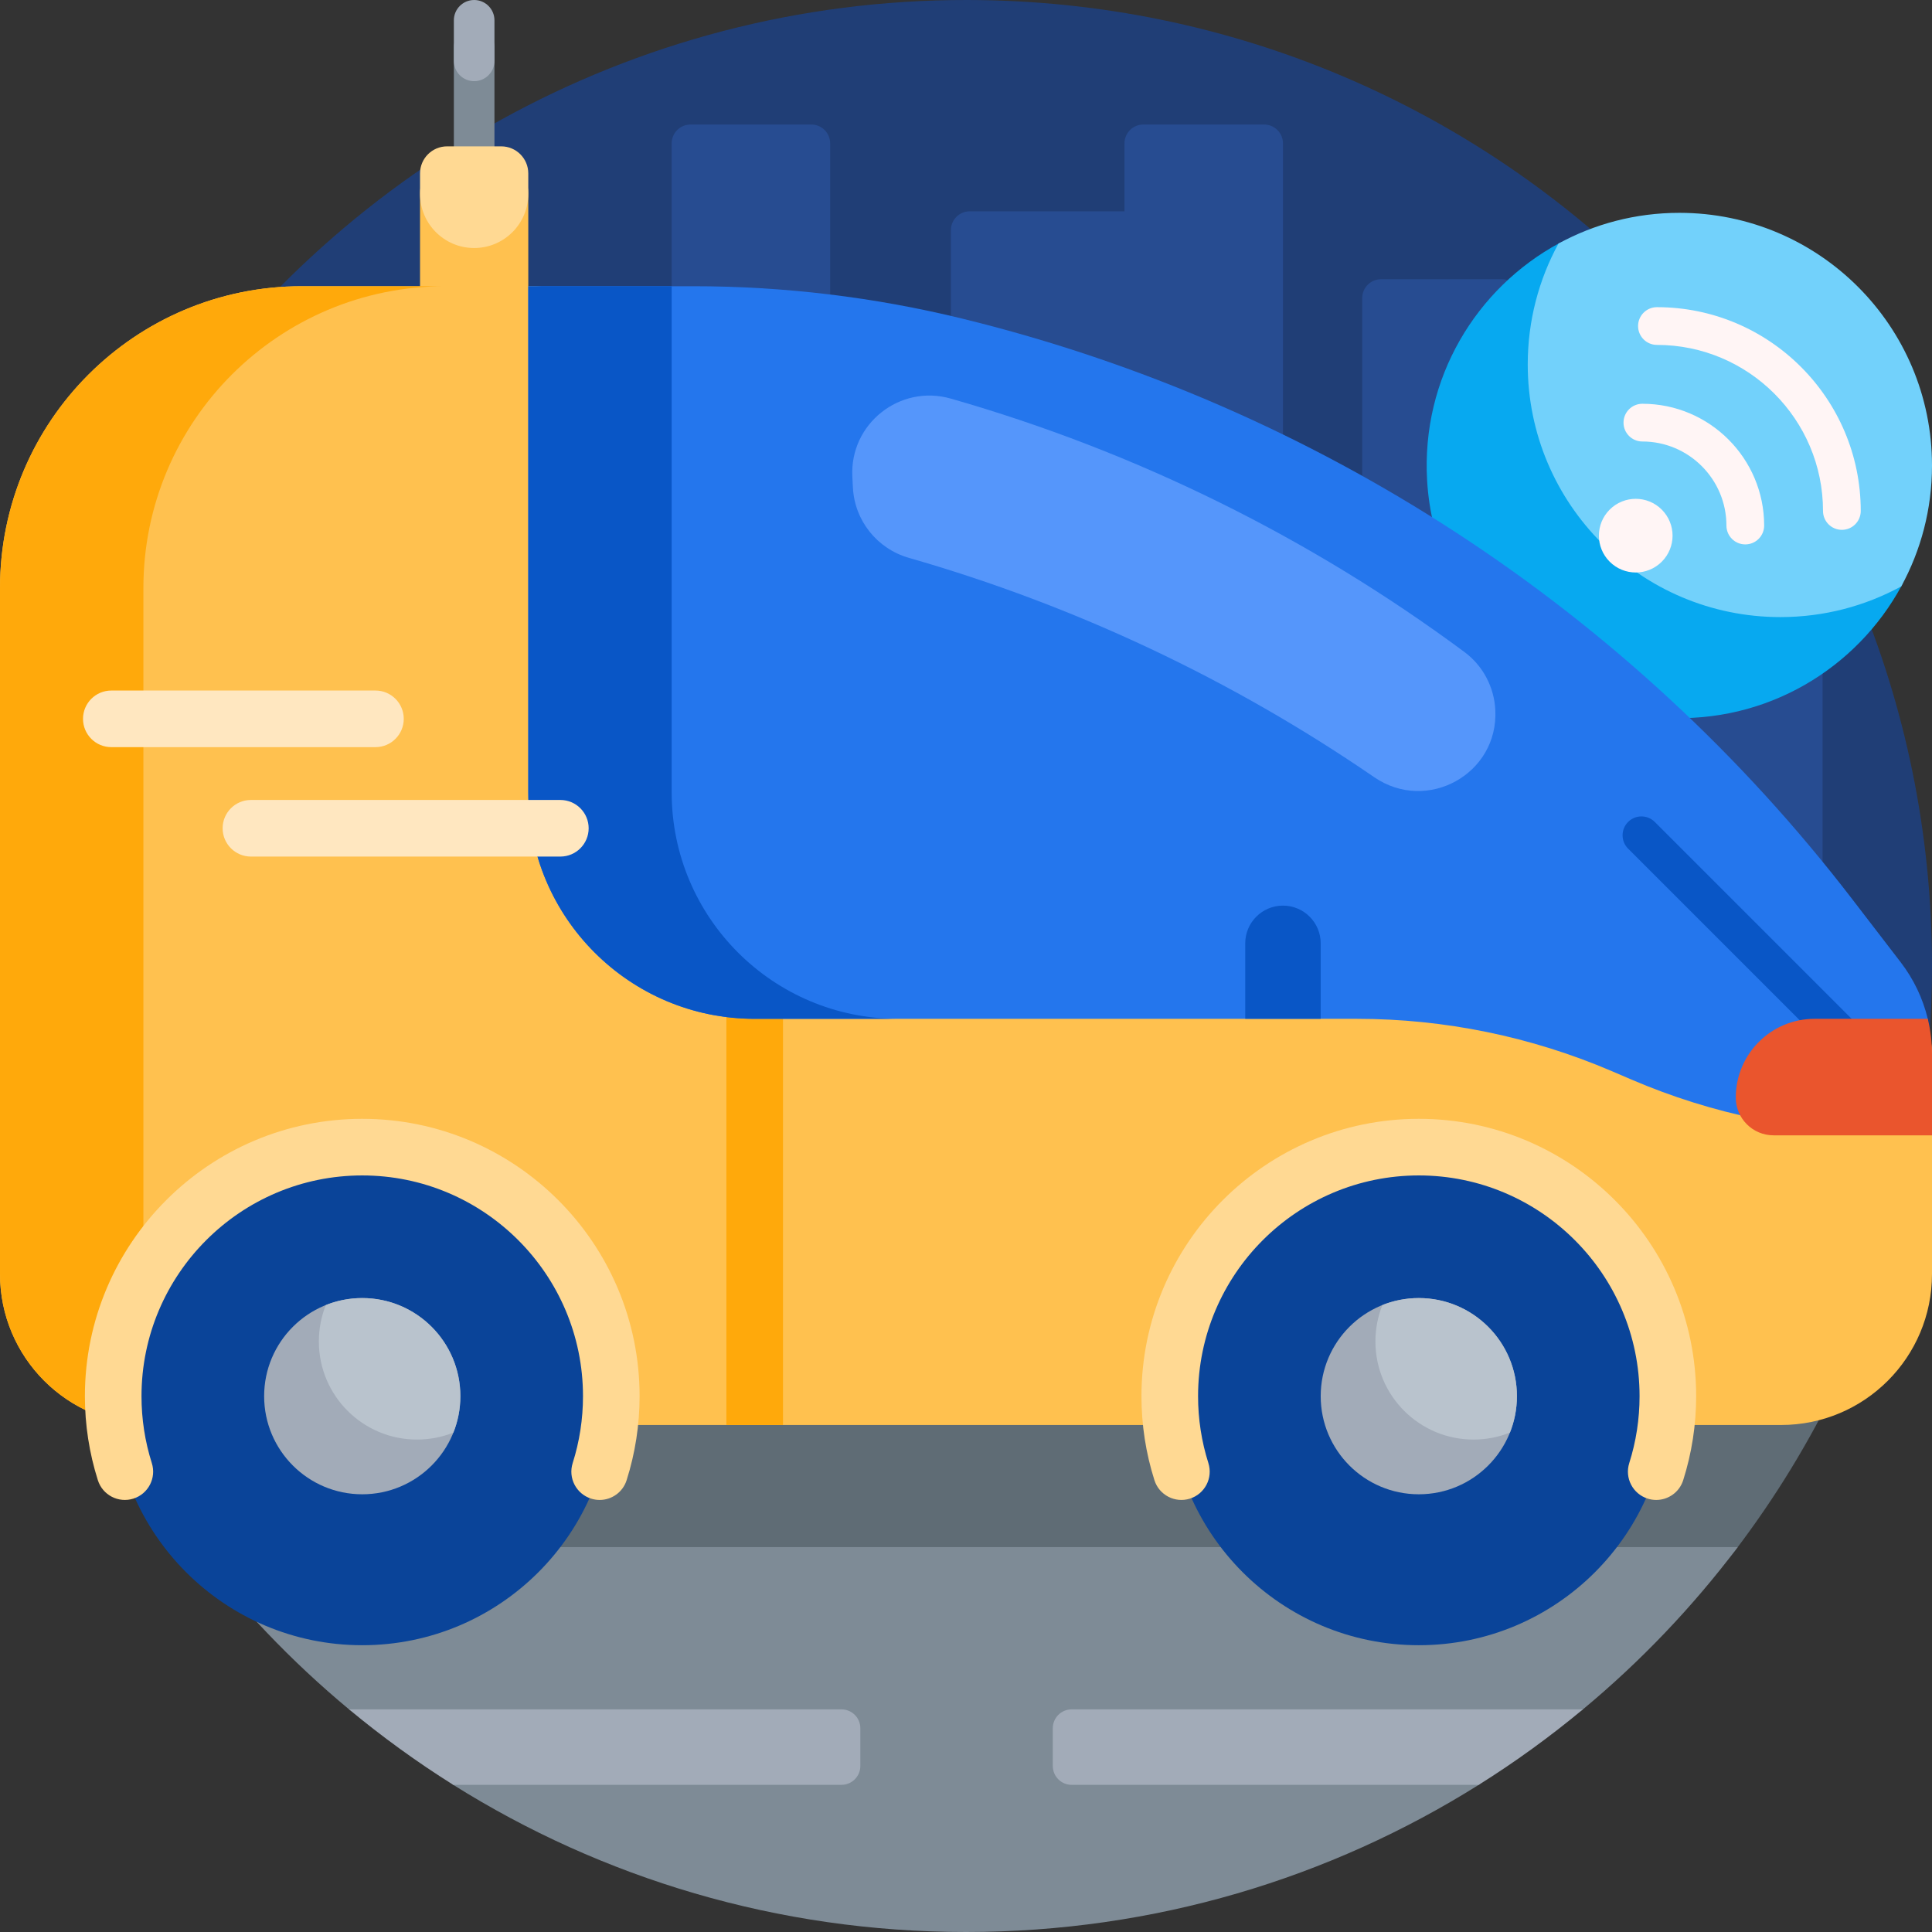 <svg id="Capa_1" enable-background="new 0 0 512 512" height="512" viewBox="0 0 512 512" width="512" xmlns="http://www.w3.org/2000/svg"><rect x="0" y="0" width="512" height="512" fill="#333333" stroke="none"/><g><path d="m512 256c0 28.308-4.595 55.543-13.08 81h-456.92v-221.238c45.922-69.755 124.984-115.87 214.316-115.762 141.24.171 255.684 114.721 255.684 256z" fill="#203e76"/><path d="m220 38v71c0 2.761-2.239 5-5 5h-32c-2.761 0-5-2.239-5-5v-71c0-2.761 2.239-5 5-5h32c2.761 0 5 2.239 5 5zm178 36h-32c-2.761 0-5 2.239-5 5v71c0 2.761 2.239 5 5 5h32c2.761 0 5-2.239 5-5v-71c0-2.761-2.239-5-5-5zm80 99h-49c-2.761 0-5 2.239-5 5v71c0 2.761 2.239 5 5 5h49c2.761 0 5-2.239 5-5v-71c0-2.761-2.239-5-5-5zm-143-140h-32c-2.761 0-5 2.239-5 5v18h-41c-2.761 0-5 2.239-5 5v71c0 2.761 2.239 5 5 5h41v22c0 2.761 2.239 5 5 5h32c2.761 0 5-2.239 5-5v-121c0-2.761-2.239-5-5-5z" fill="#274c91"/><path d="m487.228 366c-7.603 15.952-16.806 30.994-27.405 44.917-5.297 6.958-13.506 11.083-22.25 11.083h-376.464c-14.417-16.91-26.672-35.719-36.337-56z" fill="#5f6c75"/><path d="m460.517 410c-11.971 15.873-25.747 30.308-41.024 43-1.681 1.397-9.245 2.694-10.962 4.048-5.296 4.177-10.761 8.149-16.384 11.904-2.023 1.351 1.798 2.753-.265 4.048-39.379 24.711-85.962 39-135.883 39s-96.504-14.289-135.883-39c-1.913-1.201 5.515-2.579 3.636-3.828-5.843-3.885-11.517-8.004-17.008-12.343-1.655-1.307-12.617-2.481-14.238-3.828-15.276-12.692-29.052-27.127-41.024-43h409.035z" fill="#7e8b96"/><path d="m419.493 453c-8.732 7.255-17.955 13.941-27.61 20h-107.883c-2.761 0-5-2.239-5-5v-10c0-2.761 2.239-5 5-5zm-196.493 0h-130.493c8.732 7.255 17.955 13.941 27.61 20h102.883c2.761 0 5-2.239 5-5v-10c0-2.761-2.239-5-5-5z" fill="#a2abb8"/><path d="m125.657 114.024c-2.97 0-5.378-2.408-5.378-5.378v-96.096c0-2.97 2.408-5.378 5.378-5.378 2.97 0 5.378 2.408 5.378 5.378v96.096c.001 2.97-2.407 5.378-5.378 5.378z" fill="#7e8b96"/><path d="m131.036 5.378v10.757c0 2.97-2.408 5.378-5.379 5.378s-5.379-2.408-5.379-5.378v-10.757c0-2.97 2.408-5.378 5.379-5.378s5.379 2.408 5.379 5.378z" fill="#a2abb8"/><path d="m512 279.398v58.24c0 22.091-17.909 40-40 40h-432c-22.091 0-40-17.909-40-40v-181.787c0-44.183 35.817-80 80-80h31.315v-24.796c0-3.96 3.211-7.171 7.171-7.171h14.343c3.961 0 7.171 3.211 7.171 7.171v24.796h1.372c9.183 0 16.628 7.444 16.628 16.628 0 93.506 75.802 169.308 169.308 169.308h166.924c9.68 0 17.723 7.747 17.767 17.427.001.061.001.122.001.184z" fill="#ffc14f"/><path d="m38 155.851v181.787c0 22.092 17.909 40 40 40h-38c-22.091 0-40-17.908-40-40v-181.787c0-44.183 35.817-80 80-80h38c-44.183 0-80 35.817-80 80zm154.5 61.787v160h15v-160z" fill="#ffa90b"/><path d="m503.979 155.163c-11.908 22.022-35.798 36.615-62.933 35.04-33.639-1.954-60.892-29.206-62.845-62.845-1.576-27.135 13.017-51.025 35.04-62.933 3.359-1.816 7.249 1.141 6.461 4.876-1.202 5.698-1.68 11.663-1.331 17.794 1.916 33.692 29.245 61.022 62.938 62.938 6.131.348 12.096-.129 17.794-1.331 3.736-.788 6.692 3.103 4.876 6.461z" fill="#07a9f0"/><path d="m512 123.362c0 11.603-2.952 22.516-8.145 32.03-9.514 5.193-20.427 8.144-32.03 8.144-36.98 0-66.958-29.978-66.958-66.958 0-11.603 2.952-22.516 8.144-32.03 9.514-5.193 20.427-8.144 32.03-8.144 36.981 0 66.959 29.978 66.959 66.958z" fill="#72d1fb"/><path d="m467.52 139.274c0 2.761-2.238 5-5 5s-5-2.239-5-5c0-12.281-9.991-22.272-22.272-22.272-2.762 0-5-2.239-5-5s2.238-5 5-5c17.794 0 32.272 14.477 32.272 32.272zm-28.413-57.87c-2.762 0-5 2.239-5 5s2.238 5 5 5c24.267 0 44.01 19.743 44.01 44.01 0 2.761 2.238 5 5 5s5-2.239 5-5c0-29.781-24.228-54.01-54.01-54.01zm-12.524 53.65c-3.812 3.812-3.812 9.993 0 13.805s9.993 3.812 13.805 0 3.812-9.993 0-13.805c-3.812-3.813-9.993-3.813-13.805 0z" fill="#fff5f5"/><path d="m507 279.399v20.601h-7c-23.227 0-46.212-4.718-67.562-13.867l-5.287-2.266c-21.349-9.149-44.334-13.867-67.561-13.867h-159.59c-33.137 0-60-26.863-60-60v-134.149h43.747c24.081 0 48.075 2.899 71.463 8.636 93.723 22.988 176.82 77.212 235.605 153.741l12.907 16.803c3.427 4.462 5.853 9.567 7.159 14.969.739 3.059-3.881 6.212-3.881 9.399z" fill="#2476ed"/><path d="m442 370c0 36.451-29.549 66-66 66s-66-29.549-66-66 29.549-66 66-66 66 29.549 66 66zm-346-66c-36.451 0-66 29.549-66 66s29.549 66 66 66 66-29.549 66-66-29.549-66-66-66z" fill="#0a4499"/><path d="m238 270h-38c-33.137 0-60-26.863-60-60v-134.149h38v134.149c0 33.137 26.863 60 60 60zm264.175 11.464-63.64-63.64c-1.953-1.953-5.118-1.953-7.071 0-1.953 1.953-1.953 5.118 0 7.071l63.64 63.64c1.953 1.953 5.118 1.953 7.071 0 1.953-1.952 1.953-5.118 0-7.071zm-162.175-41.464c-5.523 0-10 4.477-10 10v20h20v-20c0-5.523-4.477-10-10-10z" fill="#0956c6"/><path d="m122 370c0 14.359-11.641 26-26 26s-26-11.641-26-26 11.641-26 26-26 26 11.641 26 26zm254-26c-14.359 0-26 11.641-26 26s11.641 26 26 26 26-11.641 26-26-11.641-26-26-26z" fill="#a2abb8"/><path d="m402 370c0 3.41-.657 6.666-1.85 9.65-2.984 1.193-6.24 1.85-9.65 1.85-14.359 0-26-11.641-26-26 0-3.41.657-6.666 1.85-9.65 2.984-1.193 6.24-1.85 9.65-1.85 14.359 0 26 11.641 26 26zm-306-26c-3.41 0-6.666.657-9.65 1.85-1.193 2.984-1.85 6.24-1.85 9.65 0 14.359 11.641 26 26 26 3.41 0 6.666-.657 9.65-1.85 1.193-2.984 1.85-6.24 1.85-9.65 0-14.359-11.641-26-26-26z" fill="#b9c3cd"/><path d="m512 279.398v21.474h-42c-5.523 0-10-4.477-10-10 0-11.528 9.345-20.872 20.872-20.872h30.008c.739 3.059 1.12 6.212 1.12 9.398z" fill="#ea552d"/><path d="m158.917 397.502c-.753 0-1.518-.114-2.272-.354-3.948-1.254-6.132-5.471-4.878-9.418 1.813-5.709 2.733-11.674 2.733-17.729 0-32.257-26.243-58.5-58.5-58.5s-58.5 26.242-58.5 58.499c0 6.055.92 12.021 2.733 17.729 1.254 3.948-.93 8.165-4.878 9.418-3.949 1.251-8.165-.93-9.419-4.877-2.28-7.18-3.437-14.672-3.437-22.271 0-40.528 32.972-73.5 73.5-73.5s73.5 32.972 73.5 73.5c0 7.598-1.156 15.091-3.437 22.271-1.013 3.193-3.965 5.232-7.145 5.232zm287.146-5.231c2.28-7.18 3.437-14.672 3.437-22.271 0-40.528-32.972-73.5-73.5-73.5s-73.5 32.972-73.5 73.5c0 7.598 1.156 15.091 3.437 22.271 1.254 3.947 5.47 6.129 9.419 4.877 3.948-1.254 6.132-5.471 4.878-9.418-1.813-5.709-2.733-11.674-2.733-17.729 0-32.257 26.243-58.5 58.5-58.5s58.5 26.243 58.5 58.5c0 6.055-.92 12.021-2.733 17.729-1.254 3.948.93 8.165 4.878 9.418.755.24 1.52.354 2.272.354 3.179 0 6.131-2.039 7.145-5.231zm-313.234-353.485h-14.343c-3.961 0-7.171 3.211-7.171 7.171v5.427c0 7.921 6.421 14.343 14.343 14.343 7.921 0 14.343-6.421 14.343-14.343v-5.427c-.001-3.96-3.212-7.171-7.172-7.171z" fill="#ffd993"/><path d="m226.03 129.231-.149-2.905c-.72-14.024 12.583-24.557 26.084-20.695 49.191 14.071 95.286 36.875 136.136 67.165 4.881 3.619 7.859 9.259 8.171 15.327l.001.017c.871 16.972-18.082 27.444-32.092 17.825-37.579-25.801-79.203-45.478-123.322-58.127-8.412-2.41-14.381-9.868-14.829-18.607z" fill="#5596fb"/><path d="m59 219.5c0-4.142 3.358-7.5 7.5-7.5h82c4.142 0 7.5 3.358 7.5 7.5 0 4.142-3.358 7.5-7.5 7.5h-82c-4.142 0-7.5-3.358-7.5-7.5zm-29.5-21.5h70c4.142 0 7.5-3.358 7.5-7.5 0-4.142-3.358-7.5-7.5-7.5h-70c-4.142 0-7.5 3.358-7.5 7.5 0 4.142 3.358 7.5 7.5 7.5z" fill="#ffe7c0"/></g></svg>